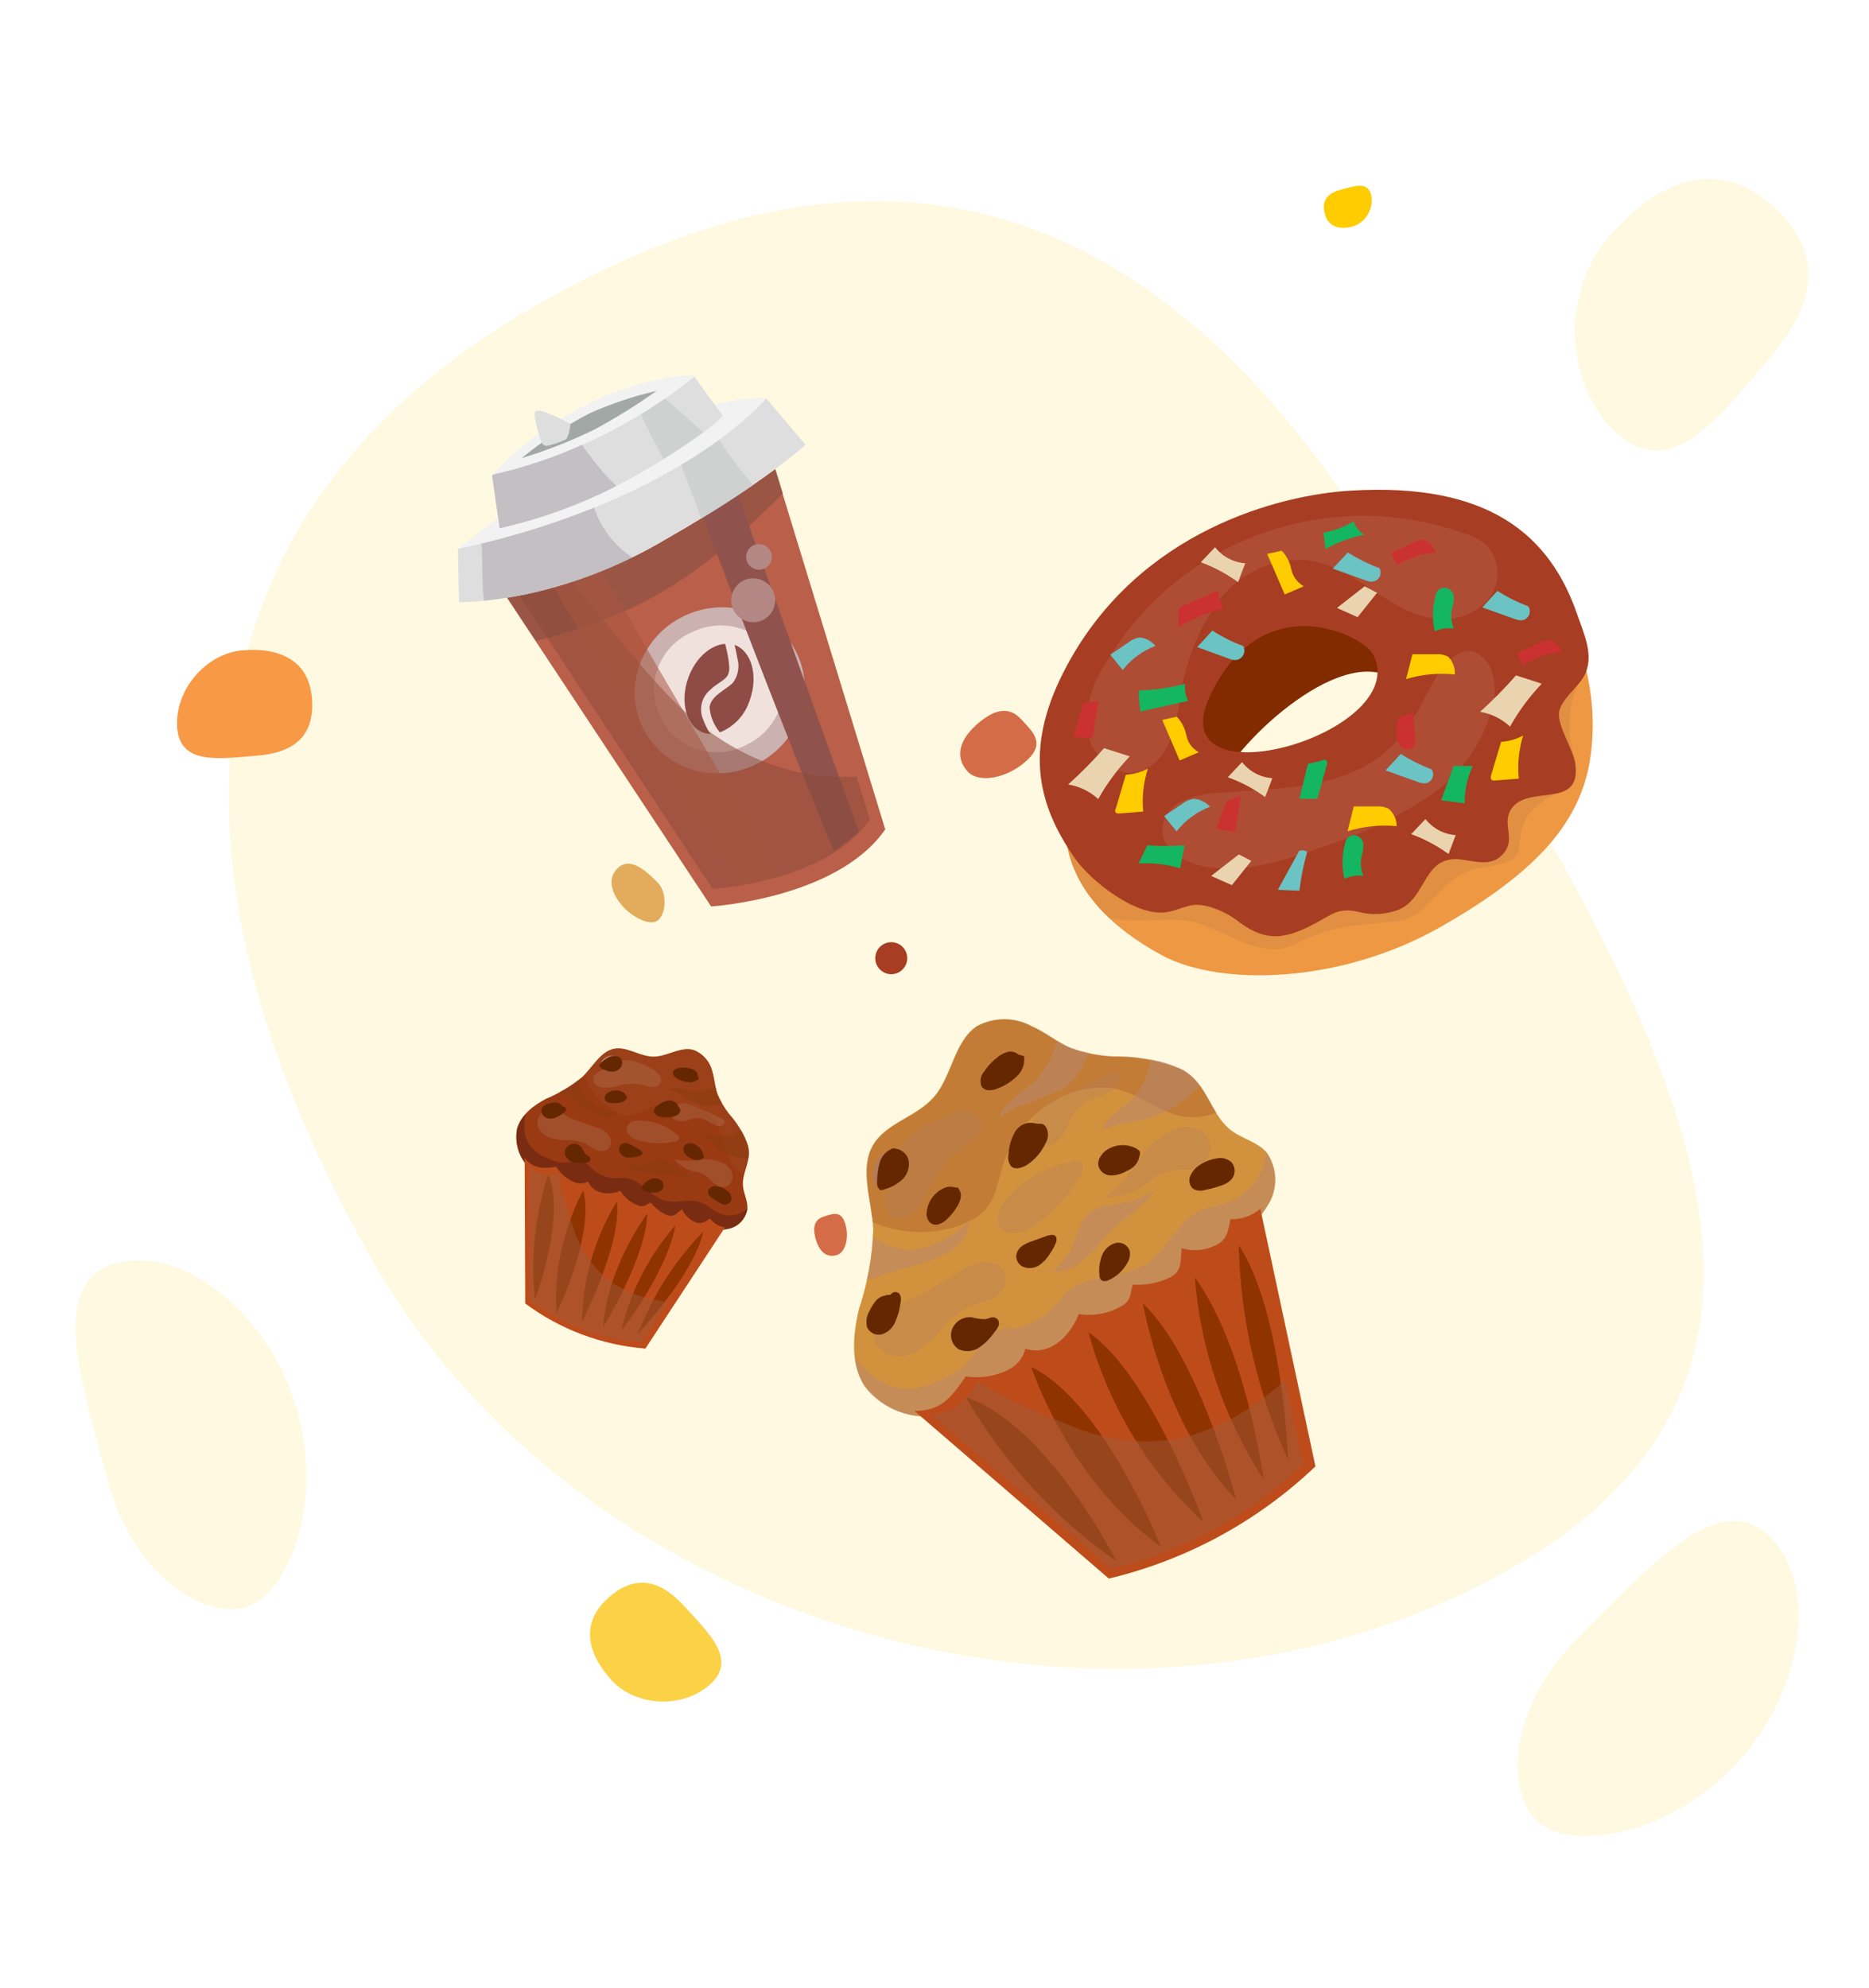 <svg width="409" height="435" viewBox="0 0 409 435" fill="none" xmlns="http://www.w3.org/2000/svg">
<path d="M331.421 342.765C248.63 390.564 129.377 358.651 82.27 277.059C35.163 195.467 34.157 114.842 116.948 67.043C199.739 19.244 260.737 48.468 307.844 130.06C354.951 211.651 414.212 294.965 331.421 342.765Z" fill="#FBDF6A" fill-opacity="0.21"/>
<path d="M354.188 95.111C342.35 84.878 341.425 64.091 352.102 51.741C362.778 39.39 375.631 34.393 387.469 44.626C399.308 54.859 397.716 66.266 387.04 78.616C376.363 90.967 366.026 105.344 354.188 95.111Z" fill="#FBDF6A" fill-opacity="0.21"/>
<path d="M387.326 336.295C398.391 347.36 394.225 371.739 378.816 387.149C363.406 402.558 342.951 404.817 336.274 398.431C329.596 392.045 329.914 373.815 345.323 358.406C360.733 342.996 376.261 325.23 387.326 336.295Z" fill="#FBDF6A" fill-opacity="0.21"/>
<path d="M25.406 276.436C40.521 272.386 59.551 288.184 65.192 309.234C70.832 330.284 62.561 349.127 53.691 351.717C44.822 354.307 29.193 344.917 23.553 323.867C17.913 302.818 10.291 280.486 25.406 276.436Z" fill="#FBDF6A" fill-opacity="0.21"/>
<path d="M106.83 124.575L155.612 198.346C155.612 198.346 183.229 196.654 193.717 181.486L168.001 97.394C168.001 97.394 125.796 120.626 106.83 124.575Z" fill="#BA5F49"/>
<g style="mix-blend-mode:multiply" opacity="0.75">
<path d="M171.316 107.956L168.068 97.342C168.068 97.342 125.864 120.574 106.898 124.523L117.265 140.206C139.474 134.609 152.201 127.183 171.316 107.956Z" fill="#8F5243"/>
</g>
<path d="M174.423 143.06C170.163 134.053 159.135 130.332 149.789 134.75C140.444 139.167 136.322 150.049 140.582 159.056C144.841 168.063 155.87 171.783 165.215 167.366C174.56 162.949 178.683 152.067 174.423 143.06Z" fill="#CCB1B1"/>
<path d="M170.235 144.587C171.739 147.975 171.841 151.821 170.517 155.283C169.193 158.745 166.552 161.54 163.171 163.057C161.535 163.914 159.741 164.431 157.899 164.577C156.057 164.722 154.205 164.493 152.453 163.904C150.702 163.314 149.087 162.376 147.708 161.146C146.328 159.916 145.211 158.42 144.425 156.747C143.638 155.074 143.198 153.26 143.132 151.413C143.065 149.566 143.373 147.725 144.036 146.001C144.7 144.276 145.706 142.704 146.993 141.379C148.281 140.054 149.823 139.004 151.528 138.291C154.844 136.656 158.673 136.4 162.178 137.579C165.683 138.759 168.58 141.279 170.235 144.587Z" fill="#F0E1DD"/>
<path d="M153.618 156.734C153.325 155.689 153.344 154.582 153.672 153.548C154.001 152.514 154.625 151.599 155.467 150.915C156.469 149.868 157.854 149.281 158.848 148.294C159.842 147.308 159.608 145.783 159.419 144.387C159.24 143.209 158.996 142.043 158.686 140.893C155.489 141.097 152.147 144.012 150.607 148.346C148.719 153.626 150.205 159 153.941 160.328C154.42 160.496 154.922 160.59 155.43 160.609C154.678 159.392 154.07 158.091 153.618 156.734Z" fill="#8F4B46"/>
<path d="M160.748 141.109C160.977 142.033 161.176 142.989 161.346 143.976C161.611 144.88 161.668 145.832 161.511 146.761C161.353 147.689 160.987 148.57 160.439 149.336C158.971 150.933 155.419 152.251 155.286 154.872C155.464 156.854 156.249 158.732 157.533 160.251C159.097 159.629 160.5 158.663 161.638 157.424C162.777 156.186 163.622 154.706 164.111 153.096C165.952 147.825 164.48 142.468 160.748 141.109Z" fill="#8F4B46"/>
<g style="mix-blend-mode:screen">
<path d="M183.346 185.597C184.682 184.562 186.305 183.304 187.962 182.02C182.956 168.193 166.695 123.153 161.185 107.279C158.573 108.736 155.878 110.039 153.113 111.179C158.841 126.532 175.513 170.008 182.486 186.128C182.822 186.003 183.089 185.824 183.346 185.597Z" fill="#8F524D"/>
</g>
<g style="mix-blend-mode:multiply" opacity="0.55">
<path d="M149.204 155.091C141.001 147.37 134.204 137.936 126.886 129.366C125.176 127.455 123.603 125.426 122.18 123.293C118.627 124.688 114.973 125.809 111.249 126.647L155.918 194.481C155.918 194.481 180.865 193.152 190.335 179.288L187.45 169.908C173.618 170.881 160.053 165.284 149.204 155.091Z" fill="#8B4B3A"/>
</g>
<g style="mix-blend-mode:multiply" opacity="0.55">
<path d="M129.421 120.903C126.79 122.048 121.206 123.642 118.739 124.579C126.377 137.612 160.633 192.289 161.608 193.861C164.756 193.317 167.866 192.571 170.918 191.628C168.078 187.196 131.059 124.345 129.421 120.903Z" fill="#A75640"/>
</g>
<g style="mix-blend-mode:screen">
<path d="M169.444 129.984C169.713 130.893 169.707 131.861 169.428 132.767C169.149 133.673 168.608 134.476 167.874 135.075C167.14 135.675 166.245 136.044 165.302 136.137C164.359 136.23 163.409 136.042 162.572 135.597C161.734 135.152 161.047 134.47 160.595 133.636C160.144 132.802 159.949 131.854 160.034 130.91C160.12 129.966 160.482 129.068 161.076 128.329C161.669 127.59 162.468 127.043 163.372 126.757C163.982 126.57 164.623 126.504 165.259 126.565C165.895 126.626 166.512 126.811 167.076 127.111C167.64 127.411 168.14 127.819 168.546 128.312C168.953 128.805 169.258 129.373 169.444 129.984Z" fill="#B28784"/>
</g>
<g style="mix-blend-mode:screen">
<path d="M168.849 121.185C168.98 121.719 168.952 122.279 168.769 122.797C168.586 123.315 168.256 123.769 167.819 124.102C167.382 124.435 166.858 124.633 166.31 124.672C165.762 124.712 165.214 124.59 164.734 124.323C164.253 124.055 163.862 123.654 163.606 123.167C163.351 122.68 163.243 122.13 163.296 121.583C163.349 121.036 163.56 120.516 163.904 120.087C164.247 119.659 164.709 119.34 165.231 119.17C165.601 119.062 165.988 119.029 166.371 119.072C166.754 119.115 167.124 119.234 167.461 119.421C167.798 119.609 168.094 119.861 168.332 120.164C168.57 120.467 168.746 120.814 168.849 121.185Z" fill="#B28784"/>
</g>
<path d="M100.228 120.107L100.449 131.741C100.449 131.741 120.657 132.325 144.228 118.85C167.8 105.375 176.246 97.313 176.246 97.313L167.675 87.196C167.675 87.196 145.214 84.297 100.228 120.107Z" fill="#F2F2F2"/>
<g style="mix-blend-mode:screen" opacity="0.9">
<path d="M109.348 125.765C109.677 121.655 110.23 117.566 111.004 113.516L111.281 111.813C107.808 114.315 104.1 117.107 100.268 120.158L100.449 131.741C103.19 131.738 105.927 131.535 108.638 131.134C108.784 129.333 109.021 127.541 109.348 125.765Z" fill="#F2F2F2"/>
</g>
<g style="mix-blend-mode:screen" opacity="0.9">
<path d="M149.264 115.922C169.009 104.248 176.211 97.339 176.211 97.339L167.674 87.196C163.727 87.032 159.781 87.536 156.003 88.687C154.297 97.834 151.471 106.793 149.264 115.922Z" fill="#F2F2F2"/>
</g>
<path d="M100.228 120.107L100.449 131.741C100.449 131.741 120.657 132.325 144.228 118.85C167.8 105.375 176.246 97.313 176.246 97.313L167.675 87.196C167.675 87.196 148.985 109.694 100.228 120.107Z" fill="#DEDEDE"/>
<g style="mix-blend-mode:screen" opacity="0.65">
<path d="M157.353 96.224C155.071 97.993 152.267 99.787 149.05 101.712C150.266 105.236 151.855 108.824 152.705 111.387C152.922 112.086 153.155 112.771 153.424 113.537C158.001 110.748 161.757 108.298 164.834 106.157C162.109 103.027 159.609 99.708 157.353 96.224Z" fill="#C7CBC9"/>
</g>
<g style="mix-blend-mode:multiply" opacity="0.35">
<path d="M129.991 111.094C121.979 114.315 113.742 116.943 105.345 118.958C105.391 119.436 105.437 119.915 105.453 120.39C105.624 124.102 105.435 127.768 105.914 131.459C117.225 130.241 128.234 127.051 138.442 122.034C134.475 119.442 131.497 115.587 129.991 111.094Z" fill="#8F838D"/>
</g>
<path d="M107.678 104.126L109.339 115.592C119.625 113.264 129.52 109.462 138.718 104.303C154.113 95.675 158.167 90.99 158.167 90.99L151.866 82.336C151.866 82.336 140.032 81.381 123.297 91.318C117.46 94.755 112.192 99.075 107.678 104.126Z" fill="#F2F2F2"/>
<g style="mix-blend-mode:screen" opacity="0.9">
<path d="M151.547 85.94C151.831 85.504 152.089 85.033 152.347 84.563C152.516 84.209 152.738 83.883 153.003 83.594L151.941 82.224C149.614 82.151 147.287 82.347 145.005 82.806C144.898 84.379 144.757 85.977 144.576 87.525C144.396 89.073 144.196 90.527 143.948 92.127C146.609 90.227 149.147 88.16 151.547 85.94Z" fill="#F2F2F2"/>
</g>
<g style="mix-blend-mode:screen" opacity="0.9">
<path d="M132.569 98.672C133.682 98.188 134.773 97.641 135.847 97.106C135.253 96.275 134.966 95.262 135.035 94.243C135.175 91.21 135.716 88.138 136.109 85.153C134.768 85.623 133.357 86.176 131.954 86.775C130.987 91.044 130.36 95.402 129.689 99.74C130.592 99.473 131.587 99.081 132.569 98.672Z" fill="#F2F2F2"/>
</g>
<g style="mix-blend-mode:screen" opacity="0.9">
<path d="M112.491 104.54C112.674 103.892 112.878 103.247 113.101 102.604C113.528 100.92 113.971 99.222 114.441 97.559C112.008 99.556 109.746 101.753 107.679 104.126L107.927 106.019C109.429 105.477 110.94 104.983 112.491 104.54Z" fill="#F2F2F2"/>
</g>
<path d="M134.169 94.102C125.892 98.462 117.088 101.736 107.974 103.844L107.653 104.093L109.339 115.592C119.626 113.264 129.521 109.462 138.719 104.303C154.113 95.675 158.168 90.99 158.168 90.99L151.958 82.454C146.406 86.885 140.45 90.784 134.169 94.102Z" fill="#DEDEDE"/>
<g style="mix-blend-mode:screen" opacity="0.65">
<path d="M145.484 87.229C143.714 88.437 142.046 89.567 140.296 90.626C141.698 94.007 143.547 97.231 145.16 100.394C149.012 98.031 151.822 96.07 153.826 94.571C151.184 92.07 148.3 89.676 145.484 87.229Z" fill="#C7CBC9"/>
</g>
<g style="mix-blend-mode:multiply" opacity="0.35">
<path d="M129.645 100.451C128.871 99.453 128.072 98.421 127.357 97.324C121.157 100.155 114.678 102.327 108.025 103.804L107.703 104.053L109.339 115.592C118.21 113.592 126.795 110.487 134.892 106.348C132.977 104.537 131.221 102.564 129.645 100.451Z" fill="#8F838D"/>
</g>
<path d="M114.146 100.251C118.71 96.512 123.645 93.25 128.873 90.517C133.63 88.362 138.592 86.694 143.685 85.536C139.211 88.719 134.536 91.61 129.689 94.189C124.664 96.587 119.469 98.613 114.146 100.251Z" fill="#A1A8A6"/>
<g style="mix-blend-mode:multiply">
<path d="M123.952 92.896C123.108 93.414 122.34 94.307 121.483 94.809C119.92 96.175 118.468 97.663 117.139 99.259C119.275 98.523 122.279 97.441 125.861 95.883C125.418 92.274 124.449 92.7 123.952 92.896Z" fill="#A1A8A6"/>
</g>
<path d="M119.671 97.567C119.155 97.669 118.637 97.177 118.391 96.474C117.672 94.324 116.621 90.698 117.13 90.168C117.488 88.781 124.881 92.663 124.843 92.963C124.703 93.83 124.332 95.796 123.816 96.142C122.506 96.804 121.111 97.284 119.671 97.567Z" fill="#DEDEDE"/>
<g style="mix-blend-mode:screen" opacity="0.65">
<path d="M117.698 89.89C119.63 90.288 121.734 92.584 123.781 96.168C124.305 95.762 124.685 93.843 124.809 92.99C124.88 92.663 118.789 89.587 117.698 89.89Z" fill="#DEDEDE"/>
</g>
<path d="M333.334 120.883C327.401 114.404 285.876 115.71 265.766 130.658C258.908 135.749 254.881 143.237 249.439 148.818C222.635 176.835 232.159 197.119 254.337 209.071C266.854 215.796 293.032 215.442 315.238 202.836C337.443 190.23 345.661 179.312 347.892 166.652C352.219 139.479 333.334 120.883 333.334 120.883ZM318.938 167.959C315.619 167.251 310.775 165.644 305.795 164.719C305.641 164.732 305.486 164.732 305.332 164.719C302.122 164.832 298.923 165.151 295.754 165.672C294.492 166.654 293.174 167.564 291.808 168.394C289.159 169.437 286.903 171.284 285.359 173.676C284.813 174.597 284.092 175.402 283.236 176.045C282.097 177.831 281.087 179.696 280.216 181.627C275.671 191.673 271.29 176.835 266.827 173.268C264.433 169.293 287.019 144.571 301.087 146.967C302.933 147.002 304.765 147.295 306.53 147.838L307.101 148.056C312.244 148.791 317.36 150.071 322.422 151.16C333.225 153.556 329.714 170.409 318.938 168.04V167.959Z" fill="#EE9843"/>
<g style="mix-blend-mode:multiply" opacity="0.65">
<path d="M332.409 120.203C323.946 114.54 285.06 116.309 265.766 130.658C258.909 135.749 254.881 143.237 249.439 148.818C228.486 170.6 229.765 187.861 241.82 200.005L242.935 200.985C248.378 201.883 254.419 200.985 259.045 201.366C267.209 202.264 275.372 210.786 283.536 206.539C291.237 202.509 296.87 202.428 305.306 201.638C312.898 200.903 315.292 191.891 322.83 190.067C325.878 189.359 332.191 189.55 332.545 185.166C332.552 183.073 333.026 181.008 333.933 179.122C337.47 173.105 346.614 173.458 344.382 165.29C342.477 158.457 343.593 151.078 347.103 147.048C344.763 132.319 335.239 123.361 332.409 120.203ZM318.803 168.04C315.483 167.332 310.639 165.726 305.659 164.8C305.505 164.813 305.351 164.813 305.197 164.8C301.987 164.914 298.787 165.232 295.618 165.753C294.356 166.736 293.039 167.645 291.672 168.476C289.023 169.518 286.768 171.366 285.223 173.758C284.677 174.679 283.956 175.484 283.1 176.127C281.961 177.912 280.952 179.778 280.08 181.708C277.876 186.555 275.753 185.629 273.603 182.961C270.665 181.218 267.753 173.894 264.787 171.525C262.392 167.577 284.978 142.828 299.047 145.224C300.891 145.272 302.722 145.565 304.489 146.096C304.695 146.161 304.895 146.243 305.088 146.341C310.231 147.048 315.347 148.328 320.408 149.444C322.38 149.809 324.14 150.909 325.334 152.521C332.354 157.122 328.545 170.164 318.939 168.04H318.803Z" fill="#D98B43"/>
</g>
<path d="M241.167 183.505C241.82 184.186 242.473 184.867 243.153 185.52L245.248 184.649C251.072 182.253 256.297 178.604 262.147 176.208L267.59 174.003C267.401 173.791 267.191 173.6 266.964 173.431C264.569 169.456 287.155 144.734 301.224 147.13C303.07 147.165 304.902 147.458 306.666 148.001L307.238 148.219C310.177 148.655 313.116 149.254 316.054 149.88C318.504 146.776 320.925 143.563 323.592 140.541C327.752 135.296 332.379 130.439 337.416 126.029C336.158 124.235 334.795 122.517 333.334 120.884C327.402 114.404 285.876 115.71 265.766 130.658C258.909 135.749 254.882 143.237 249.439 148.818C238.064 160.689 233.656 171.607 234.01 181.136C235.305 180.819 236.663 180.874 237.928 181.292C239.194 181.711 240.316 182.478 241.167 183.505Z" fill="#822A00"/>
<path d="M344.709 167.006C344.274 163.984 340.709 158.702 341.172 155.843C341.634 152.984 345.335 150.397 346.614 147.974C349.036 143.7 346.614 138.69 345.117 134.361C339.212 117.317 326.069 105.555 295.727 107.352C280.026 108.25 249.467 116.064 233.575 145.469C224.051 163.058 226.69 175.637 235.262 187.862C238.5 192.49 248.079 200.359 254.936 199.651C258.283 199.27 259.971 197.418 263.699 198.181C266.506 198.827 269.129 200.103 271.372 201.911C277.386 206.294 281.577 205.396 288.081 201.911C291.673 199.923 293.061 198.616 297.17 199.515C300.118 200.318 303.246 200.155 306.095 199.052C312.517 196.329 311.293 186.609 320.354 188.161C323.647 188.678 326.858 189.55 329.198 186.527C331.538 183.505 328.872 180.483 330.45 177.461C333.797 171.144 346.287 177.624 344.709 167.006ZM264.814 152.222C276.325 127.881 298.503 138.962 300.598 143.4C308.898 160.689 253.44 176.399 264.814 152.222Z" fill="#A73D22"/>
<g style="mix-blend-mode:screen" opacity="0.75">
<path d="M258.201 153.311C259.15 145.613 261.951 138.26 266.365 131.883C268.636 128.711 271.696 126.187 275.243 124.563C278.79 122.939 282.699 122.272 286.583 122.626C296.815 124.124 304.244 134.497 314.558 135.423C316.671 135.674 318.815 135.392 320.792 134.602C322.769 133.813 324.517 132.541 325.878 130.903C327.171 129.214 327.821 127.119 327.712 124.994C327.602 122.868 326.74 120.852 325.279 119.305C323.901 118.166 322.31 117.314 320.599 116.8C306.233 111.569 290.489 111.547 276.109 116.736C261.728 121.925 249.623 131.997 241.901 145.197C238.896 149.562 237.501 154.837 237.955 160.118C238.826 165.291 243.806 170.028 248.84 168.939C250.396 168.496 251.828 167.701 253.027 166.615C254.225 165.529 255.158 164.182 255.752 162.677C256.966 159.673 257.79 156.525 258.201 153.311Z" fill="#B1523A"/>
</g>
<g style="mix-blend-mode:screen" opacity="0.75">
<path d="M297.033 168.476C287.563 172.914 276.597 172.615 266.174 173.513C263.614 173.627 261.096 174.208 258.745 175.228C257.577 175.753 256.56 176.565 255.789 177.588C255.018 178.612 254.519 179.814 254.337 181.082C254.011 185.52 258.8 188.624 263.154 189.522C271.916 191.292 280.896 188.379 289.305 185.357C297.465 182.794 305.237 179.13 312.408 174.466C319.615 169.695 324.749 162.37 326.776 153.964C327.37 151.507 327.218 148.929 326.34 146.559C325.334 144.244 322.939 141.848 320.517 142.529C311.809 144.87 312.408 161.288 297.033 168.476Z" fill="#B1523A"/>
</g>
<path d="M311.7 118.161C310.88 118.11 310.064 118.309 309.36 118.733L304.353 121.102L305.795 123.661C308.286 122.014 311.168 121.056 314.149 120.884C313.605 119.713 312.924 118.461 311.7 118.161Z" fill="#CC3131"/>
<path d="M339.239 140.106C338.42 140.028 337.599 140.219 336.899 140.65L331.892 143.019L333.334 145.578C335.809 143.898 338.679 142.894 341.661 142.665C341.144 141.576 340.463 140.324 339.239 140.106Z" fill="#CC3131"/>
<path d="M337.389 149.608L331.756 147.784C329.294 150.596 326.668 153.26 323.892 155.761C326.35 156.169 328.632 157.296 330.45 159.001C332.352 155.586 334.684 152.429 337.389 149.608Z" fill="#EAD4AF"/>
<path d="M247.235 165.508L241.602 163.711C239.147 166.521 236.521 169.177 233.738 171.662C236.199 172.048 238.491 173.157 240.323 174.847C242.228 171.457 244.55 168.32 247.235 165.508Z" fill="#EAD4AF"/>
<path d="M303.918 176.998C303.132 176.583 302.246 176.394 301.36 176.454H296.244C295.809 178.278 295.346 180.075 294.883 181.899C298.356 180.812 302.011 180.432 305.632 180.783C305.641 180.065 305.492 179.354 305.196 178.7C304.899 178.046 304.463 177.465 303.918 176.998Z" fill="#FFCC00"/>
<path d="M316.897 143.7C316.061 143.261 315.117 143.072 314.176 143.155H309.088L307.7 148.6C311.151 147.548 314.78 147.205 318.367 147.593C318.417 146.876 318.312 146.158 318.058 145.485C317.804 144.813 317.408 144.204 316.897 143.7Z" fill="#FFCC00"/>
<path d="M249.167 151.105C249.167 152.63 249.412 154.155 249.521 155.707L260.025 153.365C259.429 152.219 259.201 150.916 259.372 149.635C256.035 150.501 252.612 150.994 249.167 151.105Z" fill="#14B661"/>
<path d="M266.582 129.242L258.147 132.864C257.822 134.292 257.757 135.768 257.956 137.22C261.011 135.354 264.333 133.967 267.807 133.109C267.042 131.961 266.617 130.621 266.582 129.242Z" fill="#CC3131"/>
<path d="M281.141 130.086L285.305 128.289C284.615 127.899 284.017 127.368 283.547 126.729C283.078 126.091 282.75 125.361 282.583 124.586C282.289 123.053 281.562 121.635 280.488 120.502L277.304 121.21C278.61 124.178 279.835 127.118 281.141 130.086Z" fill="#FFCC00"/>
<path d="M258.147 166.407L262.337 164.61C261.641 164.229 261.037 163.699 260.567 163.06C260.097 162.42 259.772 161.685 259.616 160.907C259.322 159.373 258.595 157.956 257.521 156.823L254.337 157.531L258.147 166.407Z" fill="#FFCC00"/>
<path d="M301.36 129.705L298.639 128.289L292.57 133.027L297.088 135.041L301.36 129.705Z" fill="#EAD4AF"/>
<path d="M273.821 188.379L271.1 186.963L265.032 191.673L269.576 193.688L273.821 188.379Z" fill="#EAD4AF"/>
<path d="M318.122 130.386C318.053 129.982 317.871 129.606 317.596 129.302C317.321 128.998 316.966 128.779 316.571 128.671C316.173 128.563 315.752 128.587 315.369 128.739C314.986 128.891 314.663 129.163 314.448 129.515C314.325 129.759 314.225 130.014 314.149 130.277C313.442 132.846 313.386 135.55 313.985 138.145C315.281 137.528 316.733 137.319 318.149 137.546C317.568 136.181 317.425 134.668 317.741 133.217C318.065 132.311 318.195 131.346 318.122 130.386Z" fill="#14B661"/>
<path d="M298.34 184.54C298.258 184.137 298.067 183.765 297.789 183.463C297.511 183.161 297.156 182.94 296.762 182.825C296.365 182.73 295.949 182.764 295.573 182.92C295.196 183.077 294.879 183.348 294.666 183.696C294.512 183.925 294.41 184.185 294.367 184.458C293.66 187.027 293.604 189.731 294.204 192.327C295.489 191.677 296.945 191.448 298.367 191.673C297.785 190.298 297.643 188.776 297.959 187.317C298.266 186.425 298.396 185.482 298.34 184.54Z" fill="#14B661"/>
<path d="M266.147 181.409L270.284 182.035C270.719 179.312 271.155 176.726 271.617 174.058L268.406 175.337C267.671 177.298 266.909 179.367 266.147 181.409Z" fill="#CC3131"/>
<path d="M244.187 177.842C244.422 177.991 244.702 178.049 244.976 178.005L250.174 177.597C249.875 174.419 250.227 171.214 251.208 168.177C249.707 168.965 248.056 169.429 246.364 169.538C245.657 171.961 244.922 174.384 244.215 176.807C244.024 177.161 243.942 177.597 244.187 177.842Z" fill="#FFCC00"/>
<path d="M326.395 170.627C326.504 170.705 326.628 170.76 326.759 170.788C326.89 170.816 327.025 170.817 327.157 170.79L332.354 170.382C332.056 167.21 332.38 164.01 333.307 160.961C331.816 161.753 330.174 162.218 328.49 162.323C327.783 164.746 327.048 167.196 326.313 169.619C326.231 169.892 326.15 170.382 326.395 170.627Z" fill="#FFCC00"/>
<path d="M320.517 175.773C320.495 172.953 321.1 170.163 322.286 167.605H318.095L315.374 175.119L320.517 175.773Z" fill="#14B661"/>
<path d="M279.645 194.695L284.353 194.913C284.68 192.038 285.253 189.196 286.067 186.418C285.817 186.231 285.522 186.113 285.212 186.075C284.901 186.036 284.587 186.08 284.298 186.201L279.645 194.695Z" fill="#6BC3C3"/>
<path d="M237.112 153.883L234.88 161.234L239.044 161.561L240.404 153.392L237.112 153.883Z" fill="#CC3131"/>
<path d="M249.494 139.479C248.571 139.601 247.698 139.968 246.964 140.541L242.963 143.264L245.685 146.613C247.546 144.234 250.02 142.407 252.841 141.331C252.003 140.308 250.806 139.646 249.494 139.479Z" fill="#6BC3C3"/>
<path d="M261.276 174.793C260.352 174.915 259.479 175.281 258.745 175.855L254.745 178.577L257.466 181.926C259.375 179.49 261.917 177.625 264.813 176.535C263.905 175.517 262.636 174.892 261.276 174.793Z" fill="#6BC3C3"/>
<path d="M331.484 135.45C331.929 135.62 332.397 135.721 332.872 135.749C333.223 135.735 333.564 135.627 333.86 135.438C334.156 135.248 334.397 134.984 334.557 134.671C334.717 134.358 334.792 134.008 334.773 133.657C334.755 133.306 334.643 132.967 334.45 132.673C332.085 131.796 329.822 130.664 327.702 129.297C326.586 130.495 325.47 131.692 324.382 132.918L331.484 135.45Z" fill="#6BC3C3"/>
<path d="M310.312 171.117C310.75 171.307 311.222 171.409 311.7 171.417C312.055 171.411 312.401 171.309 312.702 171.121C313.004 170.934 313.249 170.668 313.411 170.352C313.573 170.036 313.646 169.682 313.623 169.327C313.599 168.973 313.48 168.632 313.278 168.34C310.915 167.457 308.653 166.326 306.529 164.964L303.209 168.585L310.312 171.117Z" fill="#6BC3C3"/>
<path d="M298.747 126.955C299.186 127.147 299.656 127.258 300.135 127.282C300.477 127.28 300.814 127.191 301.114 127.025C301.413 126.858 301.666 126.619 301.849 126.329C302.029 126.024 302.123 125.676 302.123 125.322C302.123 124.967 302.029 124.62 301.849 124.314C299.439 123.417 297.132 122.267 294.964 120.884L291.645 124.423L298.747 126.955Z" fill="#6BC3C3"/>
<path d="M268.95 144.135C269.387 144.331 269.86 144.433 270.338 144.435C270.692 144.427 271.038 144.324 271.34 144.138C271.641 143.951 271.887 143.687 272.052 143.373C272.227 143.066 272.318 142.719 272.318 142.366C272.318 142.012 272.227 141.665 272.052 141.358C269.687 140.481 267.424 139.349 265.304 137.982L261.984 141.603L268.95 144.135Z" fill="#6BC3C3"/>
<path d="M296.216 114.077C294.201 115.333 291.951 116.167 289.604 116.527C289.767 117.725 289.93 118.923 290.066 120.121C292.716 118.668 295.568 117.621 298.529 117.017C297.444 116.331 296.628 115.293 296.216 114.077Z" fill="#14B661"/>
<path d="M278.42 170.273C277.132 170.189 275.876 169.833 274.736 169.227C273.596 168.622 272.598 167.781 271.807 166.761L268.678 170.082C271.596 171.117 274.347 172.576 276.841 174.411C277.413 173.05 277.93 171.662 278.42 170.273Z" fill="#EAD4AF"/>
<path d="M272.515 123.252C271.228 123.165 269.974 122.807 268.834 122.202C267.695 121.597 266.696 120.758 265.902 119.74L262.773 123.034C265.682 124.102 268.43 125.568 270.937 127.391C271.426 126.002 271.971 124.641 272.515 123.252Z" fill="#EAD4AF"/>
<path d="M318.558 182.743C317.272 182.653 316.018 182.293 314.879 181.688C313.74 181.083 312.741 180.246 311.945 179.231L308.816 182.525C311.728 183.587 314.476 185.053 316.98 186.881L318.558 182.743Z" fill="#EAD4AF"/>
<path d="M306.448 163.248C306.659 163.508 306.931 163.712 307.239 163.84C307.548 163.968 307.884 164.018 308.217 163.984C308.551 163.938 308.867 163.807 309.134 163.601C309.402 163.396 309.611 163.124 309.741 162.813C309.577 160.526 309.441 158.239 309.278 155.952C308.13 156.272 307.024 156.729 305.985 157.313C305.427 158.964 305.427 160.753 305.985 162.404C306.111 162.701 306.266 162.983 306.448 163.248Z" fill="#CC3131"/>
<path d="M290.312 166.461C290.067 166.135 289.523 166.216 289.142 166.461L286.203 167.169C285.577 169.701 284.978 172.233 284.353 174.793H288.271C288.979 172.342 289.659 169.865 290.339 167.387C290.411 167.242 290.446 167.082 290.442 166.921C290.437 166.759 290.392 166.601 290.312 166.461Z" fill="#14B661"/>
<path d="M249.14 188.951C252.227 188.745 255.326 189.105 258.283 190.012C258.583 188.324 258.909 186.636 259.236 184.948C256.52 185.192 253.788 185.192 251.072 184.948C250.419 186.391 249.766 187.671 249.14 188.951Z" fill="#14B661"/>
<path d="M213.71 224.571C208.762 227.934 208.305 235.461 204.397 239.991C200.488 244.522 193.868 245.627 190.979 250.659C188.09 255.692 190.722 262.756 191.09 268.92C190.905 274.895 189.851 280.811 187.961 286.482C186.598 292.218 186.082 298.608 189.246 303.308C191.177 305.827 193.777 307.752 196.749 308.864C199.72 309.976 202.945 310.231 206.055 309.598C212.376 308.194 218.385 305.638 223.781 302.056C239.776 293.371 255.031 283.387 269.393 272.205C272.754 269.869 275.581 266.847 277.686 263.336C278.676 261.598 279.146 259.613 279.042 257.616C278.937 255.618 278.262 253.693 277.096 252.069C274.954 249.718 271.488 249.125 269.071 247.064C264.688 243.358 264.227 237.169 258.744 234.126C254.003 232.11 248.888 231.118 243.736 231.217C240.53 231.076 237.364 230.455 234.342 229.374C231.372 228.154 228.866 225.937 225.735 224.576C223.892 223.568 221.825 223.039 219.724 223.038C217.623 223.037 215.555 223.564 213.71 224.571Z" fill="#D2923D"/>
<g style="mix-blend-mode:screen" opacity="0.32">
<path d="M210.562 267.941C219.498 264.453 217.28 258.555 220.911 251.478C222.857 247.353 225.945 243.874 229.809 241.452C233.804 238.75 238.63 237.558 243.423 238.089C248.86 239.076 252.994 242.979 258.273 244.188C260.927 244.734 263.684 244.469 266.186 243.427C264.083 240.065 262.729 236.243 258.801 234.042C254.059 232.026 248.945 231.035 243.793 231.133C240.587 230.992 237.421 230.371 234.399 229.29C231.429 228.071 228.922 225.853 225.792 224.492C223.944 223.507 221.879 223 219.785 223.019C217.691 223.037 215.635 223.579 213.804 224.596C208.855 227.959 208.399 235.486 204.491 240.016C200.582 244.547 193.961 245.652 191.072 250.684C188.183 255.717 190.407 261.716 191.052 267.459C197.251 270.124 204.238 270.297 210.562 267.941Z" fill="#A24B27"/>
</g>
<g style="mix-blend-mode:multiply" opacity="0.55">
<path d="M197.528 277.657C203.02 276.087 212.057 274.076 212.048 267.184C208.753 270.53 204.471 272.73 199.833 273.458C196.684 273.653 193.576 272.672 191.109 270.705C190.963 273.915 190.458 277.098 189.603 280.195C192.154 279.522 194.798 278.38 197.528 277.657Z" fill="#B9866E"/>
</g>
<g style="mix-blend-mode:multiply" opacity="0.55">
<path d="M218.708 244.529C220.07 243.591 221.494 242.748 222.971 242.005C226.387 240.96 229.714 239.641 232.918 238.061C235.395 236.065 237.248 233.401 238.258 230.384C236.895 230.153 235.556 229.796 234.258 229.319C233.26 228.879 232.295 228.369 231.37 227.791C230.567 230.308 229.409 232.697 227.932 234.886C225.372 238.556 219.745 240.387 218.708 244.529Z" fill="#B9866E"/>
</g>
<g style="mix-blend-mode:multiply" opacity="0.55">
<path d="M248.746 262.387C243.804 264.367 238.063 262.541 235.855 269.47C235.147 272.368 233.655 275.016 231.543 277.123C231.151 277.48 230.698 277.821 230.275 278.17C236.666 278.917 240.876 270.906 245.468 267.151C248.22 265.377 250.652 263.149 252.659 260.561C251.389 261.239 250.083 261.849 248.746 262.387Z" fill="#B9866E"/>
</g>
<g style="mix-blend-mode:multiply" opacity="0.55">
<path d="M241.538 246.521C241.472 246.723 241.417 246.929 241.374 247.137C243.82 246.219 246.357 245.568 248.942 245.197C254.195 244.259 258.975 241.57 262.507 237.568C261.483 236.114 260.151 234.904 258.607 234.024C256.427 232.904 254.072 232.165 251.643 231.839C251.438 234.549 250.439 237.138 248.771 239.283C246.69 242.025 243.066 243.632 241.538 246.521Z" fill="#B9866E"/>
</g>
<g style="mix-blend-mode:multiply" opacity="0.55">
<path d="M276.912 252.02C276.624 257.68 273.253 262.419 265.164 264.089C257.075 265.759 256.399 273.986 249.637 277.229C242.876 280.472 236.125 278.476 231.971 284.424C230.623 286.364 228.83 287.951 226.742 289.053C224.654 290.154 222.332 290.738 219.971 290.756C215.266 290.854 213.639 297.212 210.29 299.518C208.279 300.91 206.096 302.035 203.797 302.865C196.054 305.583 191.07 302.278 187.09 296.932C187.267 299.238 187.996 301.467 189.214 303.432C191.162 305.934 193.774 307.839 196.751 308.929C199.729 310.019 202.953 310.251 206.056 309.599C212.377 308.195 218.386 305.638 223.782 302.056C239.777 293.372 255.032 283.388 269.394 272.205C272.755 269.87 275.582 266.847 277.687 263.337C278.677 261.599 279.147 259.613 279.043 257.616C278.938 255.619 278.263 253.694 277.097 252.07L276.912 252.02Z" fill="#B9866E"/>
</g>
<path d="M269.253 266.794C268.784 269.174 268.592 271.134 266.364 272.321C263.985 273.61 261.195 273.909 258.597 273.153C258.239 276.355 258.818 278.388 255.405 279.82C253.026 280.817 250.452 281.259 247.878 281.112C247.263 283.42 247.53 284.645 245.294 285.863C242.503 287.451 239.255 288.04 236.085 287.531C233.75 293.206 229.232 296.684 224.375 295.126C223.942 296.909 222.821 298.447 221.258 299.406C218.239 301.09 214.744 301.714 211.329 301.179C207.915 306.204 205.729 308.721 200.122 308.744L242.644 345.421C259.62 341.381 275.224 332.91 287.865 320.872L275.8 264.483C273.984 266.047 271.648 266.872 269.253 266.794Z" fill="#BE4C1B"/>
<path d="M211.366 305.739C219.605 319.974 230.859 332.233 244.338 341.653C244.338 341.653 229.215 311.713 211.366 305.739Z" fill="#8F3300"/>
<path d="M225.68 299.133C225.68 299.133 233.662 323.842 254.005 338.392C254.005 338.392 241.609 306.871 225.68 299.133Z" fill="#8F3300"/>
<path d="M238.208 291.558C242.53 307.502 251.256 321.904 263.385 333.111C263.385 333.111 251.829 300.791 238.208 291.558Z" fill="#8F3300"/>
<path d="M250.107 285.233C250.107 285.233 254.616 311.852 270.514 328.119C270.514 328.119 262.463 296.865 250.107 285.233Z" fill="#8F3300"/>
<path d="M261.457 279.487C262.694 295.232 267.861 310.415 276.484 323.643C276.484 323.643 272.763 295.058 261.457 279.487Z" fill="#8F3300"/>
<path d="M271.073 272.454C271.456 288.69 275.134 304.677 281.886 319.445C281.886 319.445 280.697 286.919 271.073 272.454Z" fill="#8F3300"/>
<g style="mix-blend-mode:multiply" opacity="0.5">
<path d="M259.697 314.425C250.994 316.297 241.923 315.369 233.78 311.774C229.511 310.11 225.276 308.322 221.128 306.328C218.698 305.186 216.388 303.713 214.023 302.325C210.838 306.983 208.864 309.325 203.564 309.43L243.201 343.328C258.955 339.535 273.426 331.64 285.145 320.445L281.168 301.978C275.107 307.783 267.745 312.051 259.697 314.425Z" fill="#9E5838"/>
</g>
<g style="mix-blend-mode:screen" opacity="0.32">
<path d="M244.501 234.783C244.216 234.708 243.918 234.694 243.628 234.741C243.337 234.789 243.059 234.897 242.813 235.059L232.411 239.969C230.841 240.615 229.369 241.477 228.038 242.53C226.681 243.619 225.8 245.193 225.584 246.92C225.489 247.727 225.657 248.543 226.064 249.245C226.471 249.948 227.094 250.5 227.841 250.818C228.577 250.947 229.333 250.873 230.031 250.607C230.728 250.34 231.341 249.889 231.803 249.302C232.763 248.123 233.546 246.81 234.126 245.404C234.736 243.995 235.634 242.729 236.763 241.689C239.179 239.794 242.968 240.045 244.557 237.171C245.285 236.541 245.391 235.152 244.501 234.783Z" fill="#B27B60"/>
</g>
<g style="mix-blend-mode:screen" opacity="0.32">
<path d="M194.851 257.526L194.015 262.15C193.742 263.139 193.76 264.185 194.068 265.164C194.572 265.916 195.35 266.442 196.236 266.629C197.122 266.816 198.046 266.648 198.811 266.163C201.544 264.683 202.662 261.354 204.134 258.548C205.768 255.554 208.067 252.974 210.854 251.008C211.854 250.403 212.785 249.689 213.629 248.879C214.062 248.467 214.398 247.962 214.61 247.402C214.822 246.842 214.905 246.241 214.853 245.645C214.67 244.926 214.259 244.287 213.681 243.823C213.102 243.36 212.389 243.098 211.648 243.077C210.157 243.057 208.681 243.386 207.339 244.039C205.084 244.878 202.922 245.948 200.887 247.233C198.866 248.558 197.237 250.401 196.171 252.57C195.525 254.16 195.081 255.825 194.851 257.526Z" fill="#B27B60"/>
</g>
<g style="mix-blend-mode:screen" opacity="0.32">
<path d="M254.015 256.834C252.805 257.518 251.665 258.319 250.61 259.224C248.044 261.09 244.95 262.091 241.777 262.08C244.72 259.729 247.254 256.905 249.274 253.725C251.302 250.529 254.338 248.101 257.9 246.825C258.839 246.564 259.825 246.523 260.782 246.703C261.739 246.884 262.642 247.282 263.421 247.867C264.163 248.542 264.659 249.446 264.831 250.435C265.003 251.424 264.842 252.442 264.372 253.329C263.812 254.087 263.09 254.712 262.259 255.158C261.428 255.603 260.508 255.859 259.567 255.906C257.679 255.92 255.805 256.234 254.015 256.834Z" fill="#B27B60"/>
</g>
<g style="mix-blend-mode:screen" opacity="0.32">
<path d="M218.622 268.11C218.924 268.646 219.364 269.091 219.895 269.4C220.426 269.71 221.03 269.872 221.645 269.872C222.893 269.863 224.117 269.53 225.197 268.906C229.712 266.052 233.481 262.162 236.193 257.56C236.825 256.673 237.448 255.323 236.687 254.592C236.444 254.384 236.158 254.234 235.849 254.151C235.54 254.069 235.217 254.057 234.903 254.117C229.29 255.11 224.181 257.98 220.411 262.257C219.649 263.083 219.038 264.036 218.607 265.073C218.407 265.555 218.306 266.072 218.308 266.594C218.311 267.115 218.417 267.631 218.622 268.11Z" fill="#B27B60"/>
</g>
<g style="mix-blend-mode:screen" opacity="0.32">
<path d="M203.475 282.175C202.125 283.046 200.684 283.768 199.178 284.327C197.186 284.775 195.265 285.495 193.468 286.466C192.615 287.091 191.942 287.931 191.516 288.9C191.09 289.869 190.927 290.933 191.043 291.985C191.191 293.009 191.618 293.973 192.277 294.771C192.936 295.569 193.803 296.17 194.781 296.508C195.891 296.793 197.051 296.83 198.178 296.618C199.305 296.405 200.372 295.948 201.303 295.278C203.169 293.899 204.866 292.303 206.358 290.525C207.849 288.73 209.668 287.234 211.716 286.117C213.374 285.339 215.302 285.028 216.905 284.203C217.766 283.86 218.522 283.298 219.097 282.572C219.672 281.845 220.046 280.981 220.182 280.064C220.175 279.314 219.947 278.581 219.527 277.959C219.107 277.337 218.513 276.853 217.819 276.567C216.398 276.035 214.835 276.027 213.409 276.546C211.946 277.11 210.555 277.846 209.266 278.739C207.38 279.885 205.423 281.045 203.475 282.175Z" fill="#B27B60"/>
</g>
<path d="M223.514 230.941L222.899 230.777C222.584 230.498 222.209 230.297 221.803 230.189C221.397 230.081 220.972 230.069 220.561 230.154C219.746 230.374 218.989 230.769 218.342 231.31C217.146 232.205 216.118 233.304 215.302 234.556C214.946 234.99 214.711 235.512 214.621 236.067C214.531 236.622 214.589 237.191 214.79 237.716C214.966 237.975 215.202 238.188 215.478 238.336C215.755 238.484 216.062 238.563 216.376 238.567C216.995 238.587 217.612 238.47 218.181 238.223C219.794 237.657 221.263 236.742 222.485 235.546C223.323 234.794 223.883 233.782 224.074 232.672C224.06 231.613 224.54 231.049 223.514 230.941Z" fill="#652700"/>
<path d="M192.521 259.84C193.444 260.086 194.447 259.661 195.237 259.047C196.115 258.458 196.859 257.69 197.419 256.793C197.716 256.329 197.915 255.809 198.003 255.266C198.092 254.722 198.067 254.166 197.931 253.632C197.793 253.128 197.492 252.684 197.075 252.37C196.657 252.056 196.148 251.89 195.625 251.897C195.582 251.857 195.531 251.826 195.476 251.806C195.42 251.786 195.361 251.777 195.302 251.779C195.244 251.782 195.186 251.796 195.132 251.822C195.079 251.847 195.031 251.882 194.992 251.926L193.884 252.126C192.927 252.704 192.165 253.555 191.695 254.569C191.225 255.584 191.069 256.716 191.247 257.819C191.273 258.236 191.403 258.64 191.626 258.993C191.848 259.346 192.156 259.637 192.521 259.84Z" fill="#B27B60"/>
<path d="M248.579 251.265C247.647 250.791 246.612 250.553 245.567 250.574C244.521 250.594 243.497 250.872 242.584 251.383C241.897 251.746 241.32 252.287 240.914 252.949C240.454 253.555 240.251 254.318 240.349 255.073C240.501 255.682 240.852 256.222 241.345 256.61C241.838 256.998 242.445 257.211 243.073 257.216C244.333 257.204 245.567 256.849 246.641 256.189C247.235 255.968 247.773 255.62 248.218 255.169C248.662 254.718 249.003 254.174 249.215 253.577C249.672 251.985 249.641 251.977 248.579 251.265Z" fill="#652700"/>
<path d="M226.504 245.814C225.687 245.61 224.826 245.673 224.048 245.994C223.269 246.314 222.612 246.875 222.175 247.595C221.297 249.08 220.794 250.756 220.709 252.479C220.588 252.953 220.578 253.449 220.679 253.927C220.78 254.406 220.99 254.855 221.292 255.239C222.168 256.033 223.542 255.575 224.664 254.95C226.488 253.779 227.931 252.101 228.817 250.122C229.143 249.591 229.321 248.981 229.331 248.357C229.34 247.733 229.182 247.118 228.871 246.576C227.977 245.481 227.704 246.134 226.504 245.814Z" fill="#652700"/>
<path d="M195.961 289.108C196.543 287.788 196.917 286.386 197.068 284.952C197.16 284.638 197.185 284.308 197.141 283.984C197.097 283.66 196.984 283.348 196.812 283.071C196.675 282.943 196.513 282.847 196.335 282.789C196.158 282.731 195.97 282.713 195.784 282.736C195.599 282.759 195.421 282.822 195.263 282.922C195.105 283.021 194.97 283.154 194.869 283.312L194.158 283.386L194.004 283.345L193.801 283.488C192.961 283.598 192.192 284.016 191.643 284.661C191.103 285.314 190.655 286.037 190.313 286.812C189.966 287.359 189.739 287.973 189.648 288.613C189.557 289.254 189.603 289.907 189.784 290.529C190.092 291.124 190.601 291.591 191.22 291.847C191.84 292.102 192.53 292.13 193.168 291.924C193.806 291.679 194.385 291.301 194.866 290.815C195.348 290.33 195.721 289.748 195.961 289.108Z" fill="#652700"/>
<path d="M209.868 295.284C210.598 295.596 211.396 295.716 212.185 295.632C212.975 295.548 213.73 295.263 214.378 294.804C215.694 293.861 216.831 292.69 217.737 291.347C218.092 290.96 218.369 290.508 218.553 290.015C218.632 289.774 218.644 289.517 218.588 289.27C218.532 289.023 218.41 288.795 218.235 288.612C218.059 288.462 217.851 288.354 217.628 288.294C217.404 288.235 217.17 288.226 216.943 288.268C216.485 288.377 216.034 288.586 215.585 288.664C214.577 288.648 213.574 288.503 212.603 288.233C211.739 288.155 210.872 288.35 210.123 288.788C209.374 289.227 208.781 289.888 208.425 290.68C208.06 291.492 208.006 292.408 208.272 293.257C208.537 294.106 209.105 294.827 209.868 295.284Z" fill="#652700"/>
<path d="M229.795 274.284C230.289 273.586 230.7 272.833 231.019 272.039C231.143 271.814 231.21 271.562 231.215 271.305C231.221 271.048 231.164 270.794 231.049 270.563C230.633 270.024 229.788 270.227 229.144 270.419L225.975 271.553C225.193 271.791 224.447 272.136 223.758 272.578C223.067 273.037 222.582 273.747 222.407 274.558C222.334 275.131 222.458 275.711 222.757 276.204C223.057 276.697 223.515 277.074 224.056 277.272C224.622 277.461 225.222 277.519 225.813 277.443C226.405 277.366 226.971 277.156 227.469 276.83C228.409 276.148 229.201 275.282 229.795 274.284Z" fill="#652700"/>
<path d="M247.248 273.823C247.064 273.171 246.634 272.616 246.048 272.276C245.463 271.935 244.768 271.836 244.11 271.998C243.426 272.195 242.799 272.551 242.28 273.037C241.761 273.524 241.365 274.127 241.124 274.796C240.629 276.106 240.446 277.514 240.589 278.907C240.563 279.132 240.588 279.36 240.662 279.574C240.736 279.788 240.858 279.982 241.018 280.142C241.264 280.276 241.54 280.343 241.819 280.336C242.098 280.33 242.371 280.25 242.61 280.104C244.326 279.362 245.748 278.071 246.652 276.433C247.156 275.663 247.368 274.736 247.248 273.823Z" fill="#652700"/>
<path d="M267.632 259.274C268.287 259.051 268.883 258.679 269.371 258.188C269.874 257.668 270.163 256.977 270.178 256.253C270.194 255.53 269.935 254.827 269.454 254.287C269.036 253.927 268.542 253.667 268.01 253.525C267.477 253.383 266.919 253.363 266.378 253.467C264.966 253.659 263.619 254.182 262.446 254.991C261.563 255.551 260.874 256.369 260.471 257.334C260.271 257.794 260.216 258.304 260.315 258.796C260.414 259.288 260.661 259.738 261.023 260.085C261.433 260.336 261.894 260.491 262.372 260.539C262.85 260.586 263.333 260.525 263.784 260.359C265.098 260.119 266.386 259.756 267.632 259.274Z" fill="#652700"/>
<path d="M209.403 259.919C208.717 259.709 207.996 259.64 207.282 259.716C206.091 260.081 205.032 260.787 204.238 261.747C203.443 262.707 202.947 263.88 202.812 265.119C202.724 265.566 202.75 266.028 202.887 266.463C203.025 266.897 203.27 267.289 203.6 267.604C203.876 267.806 204.199 267.935 204.539 267.979C204.878 268.024 205.223 267.982 205.542 267.857C206.206 267.611 206.806 267.219 207.298 266.709C208.141 265.906 208.873 264.991 209.472 263.992C209.848 263.4 210.112 262.744 210.251 262.056C210.306 261.718 210.293 261.372 210.212 261.039C210.131 260.705 209.984 260.392 209.779 260.117C209.325 259.469 209.979 259.61 209.403 259.919Z" fill="#652700"/>
<path d="M193.751 260.167C195.222 259.762 196.564 258.984 197.648 257.908C198.169 257.347 198.545 256.666 198.743 255.925C198.94 255.185 198.953 254.407 198.779 253.66C198.567 253.023 198.173 252.461 197.645 252.046C197.118 251.63 196.48 251.378 195.811 251.32L195.534 251.246C194.83 251.473 194.191 251.867 193.671 252.395C193.152 252.923 192.768 253.568 192.552 254.276C192.128 255.7 191.922 257.179 191.944 258.664C191.896 258.937 191.912 259.218 191.989 259.484C192.067 259.751 192.204 259.996 192.391 260.201C192.748 260.592 193.23 260.391 193.751 260.167Z" fill="#652700"/>
<path d="M151.796 229.756C148.883 228.912 145.971 231.248 142.956 231.217C139.94 231.186 137.274 228.951 134.397 229.483C131.521 230.014 129.696 233.471 127.456 235.629C125.07 237.617 122.397 239.232 119.528 240.421C116.804 241.832 114.065 243.909 113.195 246.891C112.857 248.59 112.995 250.351 113.594 251.977C114.194 253.603 115.232 255.031 116.592 256.104C119.342 258.234 122.471 259.823 125.813 260.786C134.767 264.218 143.997 266.881 153.403 268.744C155.441 269.217 157.559 269.221 159.599 268.756C160.612 268.514 161.53 267.974 162.234 267.205C162.939 266.437 163.397 265.475 163.551 264.444C163.667 262.702 162.674 261.119 162.577 259.385C162.423 256.309 164.514 253.939 163.673 250.741C162.785 248.158 161.384 245.782 159.555 243.755C158.51 242.433 157.655 240.97 157.015 239.411C156.429 237.808 156.382 236.098 155.886 234.472C155.637 233.413 155.135 232.43 154.423 231.609C153.71 230.787 152.809 230.151 151.796 229.756Z" fill="#993A12"/>
<g style="mix-blend-mode:screen" opacity="0.32">
<path d="M134.468 243.193C138.88 245.509 140.347 242.656 144.266 241.659C146.493 241.024 148.859 241.067 151.062 241.783C153.462 242.479 155.547 243.985 156.965 246.044C158.401 248.562 158.474 251.593 159.845 254.068C160.543 255.309 161.586 256.32 162.847 256.978C163.35 254.951 164.274 253.066 163.64 250.719C162.752 248.137 161.352 245.761 159.522 243.733C158.477 242.411 157.622 240.949 156.983 239.389C156.396 237.786 156.35 236.077 155.853 234.45C155.602 233.402 155.102 232.429 154.396 231.615C153.689 230.8 152.797 230.169 151.794 229.773C148.881 228.93 145.969 231.266 142.953 231.235C139.938 231.204 137.272 228.969 134.395 229.5C131.519 230.031 129.954 232.96 127.988 235.17C129.064 238.564 131.377 241.428 134.468 243.193Z" fill="#A24B27"/>
</g>
<g style="mix-blend-mode:multiply" opacity="0.55">
<path d="M126.299 241.297C128.809 242.967 132.735 245.924 135.358 243.516C132.876 243.336 130.523 242.347 128.657 240.7C127.486 239.503 126.799 237.914 126.729 236.24C125.415 237.315 123.973 238.223 122.436 238.945C123.755 239.762 125.052 240.471 126.299 241.297Z" fill="#8C3A12"/>
</g>
<g style="mix-blend-mode:multiply" opacity="0.55">
<path d="M146.153 238.403C146.971 238.63 147.774 238.908 148.558 239.235C150.089 240.237 151.698 241.116 153.368 241.864C154.924 242.152 156.529 241.97 157.981 241.343C157.615 240.742 157.295 240.114 157.026 239.465C156.84 238.917 156.688 238.358 156.571 237.791C155.37 238.311 154.103 238.659 152.806 238.825C150.641 239.007 148.034 237.412 146.153 238.403Z" fill="#8C3A12"/>
</g>
<g style="mix-blend-mode:multiply" opacity="0.55">
<path d="M149.857 256.684C147.425 255.374 146.08 252.411 142.681 254.018C141.33 254.759 139.794 255.095 138.257 254.985L137.411 254.878C139.346 257.758 143.88 256.611 146.903 257.135C148.516 257.648 150.208 257.862 151.897 257.768C151.192 257.455 150.511 257.093 149.857 256.684Z" fill="#8C3A12"/>
</g>
<g style="mix-blend-mode:multiply" opacity="0.55">
<path d="M153.232 248.206L152.921 248.307C154.126 248.987 155.254 249.795 156.285 250.718C158.385 252.476 161.023 253.461 163.761 253.51C163.951 252.583 163.928 251.625 163.694 250.709C163.355 249.449 162.812 248.253 162.089 247.168C161.041 248.024 159.748 248.525 158.397 248.597C156.699 248.698 154.864 247.798 153.232 248.206Z" fill="#8C3A12"/>
</g>
<path d="M163.551 264.444C161.359 266.362 158.419 266.71 154.969 264.007C151.52 261.304 148.158 264.004 144.639 262.399C141.315 260.924 139.438 257.313 135.678 257.75C134.434 257.904 133.172 257.746 132.004 257.291C130.836 256.837 129.799 256.099 128.986 255.145C127.321 253.178 124.246 254.861 122.074 254.269C120.813 253.938 119.601 253.442 118.469 252.794C114.68 250.557 114.279 247.344 115.042 243.822C114.173 244.715 113.53 245.801 113.165 246.992C112.826 248.692 112.965 250.452 113.564 252.079C114.164 253.705 115.201 255.133 116.562 256.205C119.312 258.336 122.44 259.924 125.782 260.887C134.736 264.32 143.966 266.982 153.373 268.846C155.41 269.319 157.529 269.323 159.568 268.858C160.602 268.614 161.536 268.061 162.248 267.273C162.96 266.484 163.414 265.498 163.551 264.444Z" fill="#792C12"/>
<path d="M155.37 266.657C154.319 267.332 153.45 267.96 152.28 267.495C150.929 266.961 149.839 265.922 149.241 264.598C147.919 265.607 147.336 266.605 145.588 265.716C144.347 265.105 143.259 264.222 142.404 263.134C141.269 263.64 140.926 264.264 139.653 263.787C138.034 263.202 136.669 262.073 135.791 260.592C132.737 261.698 129.791 261.114 128.714 258.536C128.289 258.761 127.823 258.899 127.345 258.941C126.866 258.983 126.384 258.928 125.926 258.78C124.188 258.129 122.717 256.916 121.746 255.334C118.552 255.738 116.778 255.741 114.808 253.419L114.937 285.229C122.6 290.926 131.714 294.346 141.232 295.096L158.638 268.582C157.993 268.492 157.373 268.276 156.812 267.945C156.252 267.615 155.762 267.177 155.37 266.657Z" fill="#BE4C1B"/>
<path d="M119.995 256.957C117.097 265.805 116.096 275.165 117.058 284.426C117.058 284.426 123.866 266.582 119.995 256.957Z" fill="#8F3300"/>
<path d="M127.626 260.471C127.626 260.471 120.52 273.043 121.86 287.266C121.86 287.266 130.212 269.986 127.626 260.471Z" fill="#8F3300"/>
<path d="M134.99 262.897C130.135 270.832 127.502 279.927 127.369 289.228C127.369 289.228 136.19 271.99 134.99 262.897Z" fill="#8F3300"/>
<path d="M141.646 265.515C141.646 265.515 132.809 277.341 131.997 290.395C131.997 290.395 141.499 274.982 141.646 265.515Z" fill="#8F3300"/>
<path d="M147.833 268.091C142.043 274.697 137.964 282.625 135.953 291.177C135.953 291.177 145.867 278.609 147.833 268.091Z" fill="#8F3300"/>
<path d="M153.888 269.491C147.659 275.915 142.788 283.53 139.569 291.881C139.569 291.881 151.91 278.866 153.888 269.491Z" fill="#8F3300"/>
<g style="mix-blend-mode:multiply" opacity="0.5">
<path d="M133.607 280.463C129.707 277.433 126.853 273.257 125.447 268.521C124.611 266.114 123.831 263.679 123.162 261.205C122.782 259.769 122.549 258.282 122.282 256.79C119.319 257.17 117.669 257.171 115.834 255.024L115.952 284.567C123.076 289.856 131.545 293.029 140.388 293.724L146.22 284.837C141.713 284.472 137.373 282.967 133.607 280.463Z" fill="#9E5838"/>
</g>
<g style="mix-blend-mode:screen" opacity="0.32">
<path d="M158.601 245.32C158.454 245.049 158.211 244.843 157.92 244.742L152.541 242.304C151.767 241.904 150.94 241.616 150.086 241.448C149.66 241.36 149.22 241.362 148.794 241.453C148.368 241.544 147.966 241.723 147.614 241.978C147.266 242.242 147.016 242.613 146.902 243.034C146.788 243.455 146.817 243.902 146.985 244.305C147.187 244.632 147.47 244.901 147.806 245.085C148.143 245.27 148.522 245.363 148.906 245.356C149.677 245.333 150.441 245.192 151.171 244.941C151.902 244.691 152.681 244.615 153.446 244.72C154.971 245.018 156.19 246.613 157.733 246.352C158.243 246.206 158.769 245.798 158.601 245.32Z" fill="#B27B60"/>
</g>
<g style="mix-blend-mode:screen" opacity="0.32">
<path d="M133.101 233.341L131.049 234.574C130.566 234.791 130.168 235.16 129.915 235.625C129.525 236.489 130.266 237.426 131.142 237.853C132.74 238.167 134.394 238.011 135.904 237.403C137.605 237.034 139.369 237.071 141.052 237.511C141.606 237.698 142.178 237.829 142.758 237.902C143.058 237.928 143.36 237.885 143.641 237.778C143.922 237.671 144.175 237.501 144.382 237.283C144.585 236.953 144.681 236.569 144.658 236.182C144.635 235.796 144.493 235.426 144.252 235.123C143.751 234.536 143.127 234.067 142.424 233.75C141.343 233.137 140.199 232.645 139.011 232.281C137.821 231.918 136.552 231.898 135.35 232.221C134.554 232.493 133.798 232.87 133.101 233.341Z" fill="#B27B60"/>
</g>
<g style="mix-blend-mode:screen" opacity="0.32">
<path d="M153.77 256.846C153.098 256.602 152.402 256.426 151.695 256.32C150.054 255.915 148.588 254.99 147.517 253.682C149.407 254.043 151.345 254.075 153.246 253.776C155.158 253.469 157.117 253.842 158.783 254.829C159.215 255.118 159.577 255.5 159.843 255.947C160.108 256.394 160.27 256.895 160.317 257.412C160.345 257.933 160.195 258.447 159.893 258.872C159.59 259.296 159.153 259.605 158.651 259.748C158.164 259.788 157.674 259.715 157.219 259.535C156.764 259.356 156.356 259.075 156.026 258.713C155.364 257.989 154.605 257.361 153.77 256.846Z" fill="#B27B60"/>
</g>
<g style="mix-blend-mode:screen" opacity="0.32">
<path d="M137.225 246.511C137.137 246.82 137.126 247.147 137.193 247.462C137.261 247.776 137.404 248.07 137.611 248.316C138.046 248.813 138.604 249.186 139.229 249.4C141.844 250.228 144.624 250.387 147.316 249.863C147.885 249.812 148.598 249.586 148.616 249.026C148.598 248.855 148.541 248.691 148.45 248.546C148.359 248.4 148.236 248.277 148.091 248.187C145.832 246.281 142.979 245.224 140.025 245.197C139.48 245.162 138.934 245.236 138.417 245.415C138.153 245.504 137.911 245.648 137.706 245.837C137.5 246.026 137.337 246.255 137.225 246.511Z" fill="#B27B60"/>
</g>
<g style="mix-blend-mode:screen" opacity="0.32">
<path d="M126.562 245.318C125.735 245.077 124.935 244.752 124.174 244.348C123.322 243.694 122.386 243.156 121.393 242.748C120.851 242.609 120.282 242.624 119.749 242.79C119.215 242.957 118.738 243.268 118.371 243.69C118.005 244.112 117.762 244.627 117.672 245.179C117.581 245.731 117.645 246.297 117.858 246.814C118.123 247.36 118.503 247.842 118.973 248.226C119.443 248.61 119.99 248.887 120.578 249.038C121.764 249.338 122.983 249.492 124.206 249.498C125.433 249.465 126.654 249.68 127.796 250.129C128.676 250.522 129.421 251.16 130.319 251.555C130.745 251.788 131.228 251.899 131.713 251.877C132.199 251.855 132.669 251.7 133.073 251.43C133.364 251.15 133.568 250.792 133.662 250.399C133.755 250.006 133.734 249.594 133.6 249.213C133.318 248.45 132.778 247.81 132.074 247.404C131.372 247.011 130.628 246.698 129.857 246.473L126.562 245.318Z" fill="#B27B60"/>
</g>
<path d="M152.814 235.716L152.717 235.37C152.708 235.154 152.649 234.943 152.545 234.753C152.441 234.563 152.295 234.4 152.118 234.276C151.761 234.032 151.359 233.862 150.935 233.774C150.208 233.617 149.459 233.581 148.719 233.669C148.112 233.75 147.431 233.998 147.287 234.577C147.258 234.736 147.265 234.9 147.305 235.057C147.346 235.214 147.42 235.36 147.523 235.485C147.731 235.733 147.985 235.939 148.272 236.089C149.035 236.504 149.878 236.749 150.744 236.807C151.285 236.894 151.838 236.776 152.296 236.476C152.739 236.164 153.109 236.158 152.814 235.716Z" fill="#652700"/>
<path d="M131.472 233.17C131.597 233.397 131.777 233.59 131.995 233.732C132.213 233.873 132.463 233.957 132.721 233.978C133.243 234.123 133.789 234.157 134.324 234.076C134.592 234.037 134.849 233.941 135.077 233.794C135.305 233.647 135.498 233.453 135.644 233.224C135.784 232.996 135.85 232.729 135.83 232.462C135.81 232.194 135.707 231.94 135.534 231.735C135.533 231.672 135.508 231.613 135.465 231.568C135.422 231.524 135.363 231.497 135.301 231.494L134.839 231.12C134.301 230.936 133.719 230.921 133.172 231.078C132.624 231.235 132.138 231.555 131.779 231.996C131.639 232.154 131.539 232.343 131.485 232.546C131.432 232.75 131.428 232.964 131.472 233.17Z" fill="#B27B60"/>
<path d="M153.946 252.688C153.807 252.151 153.542 251.656 153.173 251.242C152.804 250.829 152.341 250.51 151.824 250.311C151.472 250.178 151.093 250.13 150.719 250.171C150.53 250.194 150.348 250.254 150.182 250.347C150.017 250.441 149.871 250.566 149.754 250.716C149.598 250.992 149.528 251.309 149.553 251.626C149.579 251.942 149.699 252.243 149.898 252.491C150.33 252.994 150.887 253.374 151.514 253.592C151.801 253.755 152.123 253.849 152.452 253.867C152.782 253.884 153.112 253.824 153.415 253.692C154.012 253.416 154.092 253.339 153.946 252.688Z" fill="#652700"/>
<path d="M148.374 241.934C148.185 241.542 147.874 241.222 147.488 241.022C147.102 240.821 146.662 240.75 146.233 240.819C145.378 240.974 144.575 241.344 143.902 241.894C143.685 242.021 143.498 242.193 143.354 242.399C143.209 242.606 143.111 242.84 143.066 243.088C143.076 243.704 143.708 244.118 144.3 244.298C145.355 244.611 146.479 244.606 147.532 244.286C148.135 244.099 148.781 243.707 148.878 243.087C148.974 242.467 148.611 242.561 148.374 241.934Z" fill="#652700"/>
<path d="M121.253 244.68C121.96 244.422 122.627 244.062 123.231 243.613C123.387 243.536 123.525 243.426 123.636 243.292C123.747 243.158 123.828 243.002 123.874 242.834C123.883 242.735 123.869 242.636 123.834 242.543C123.798 242.451 123.741 242.368 123.668 242.301C123.595 242.234 123.508 242.184 123.413 242.157C123.317 242.129 123.217 242.124 123.119 242.141L122.837 241.877L122.857 241.721L122.736 241.706C122.398 241.407 121.964 241.24 121.514 241.235C121.075 241.246 120.639 241.321 120.222 241.457C119.882 241.51 119.558 241.634 119.271 241.821C118.984 242.009 118.74 242.256 118.556 242.546C118.443 242.879 118.443 243.239 118.556 243.572C118.67 243.904 118.891 244.189 119.184 244.382C119.489 244.574 119.83 244.699 120.187 244.75C120.543 244.802 120.906 244.777 121.253 244.68Z" fill="#652700"/>
<path d="M123.637 252.605C123.763 253.016 123.992 253.387 124.301 253.684C124.61 253.982 124.99 254.195 125.405 254.305C126.239 254.5 127.1 254.55 127.95 254.452C128.217 254.451 128.481 254.395 128.726 254.287C128.85 254.237 128.957 254.153 129.036 254.045C129.115 253.937 129.162 253.809 129.172 253.676C129.171 253.549 129.142 253.425 129.087 253.311C129.031 253.198 128.951 253.098 128.851 253.02C128.642 252.871 128.409 252.771 128.202 252.604C127.995 252.437 127.652 251.674 127.342 251.213C127.082 250.836 126.707 250.553 126.274 250.406C125.84 250.259 125.37 250.257 124.935 250.399C124.489 250.548 124.112 250.854 123.874 251.259C123.635 251.665 123.551 252.143 123.637 252.605Z" fill="#652700"/>
<path d="M138.745 253.22C139.184 253.179 139.616 253.081 140.029 252.926C140.288 252.819 140.552 252.676 140.605 252.402C140.657 252.128 140.299 251.766 139.99 251.569L138.447 250.723C138.095 250.49 137.709 250.311 137.303 250.192C137.097 250.129 136.88 250.109 136.665 250.134C136.451 250.158 136.244 250.225 136.057 250.333C135.796 250.519 135.608 250.79 135.524 251.1C135.44 251.409 135.466 251.738 135.596 252.031C135.712 252.316 135.892 252.571 136.122 252.776C136.351 252.982 136.624 253.133 136.92 253.217C137.522 253.341 138.143 253.342 138.745 253.22Z" fill="#652700"/>
<path d="M145.008 260.18C145.187 259.861 145.245 259.488 145.171 259.13C145.097 258.772 144.896 258.453 144.606 258.232C144.303 258.025 143.955 257.893 143.592 257.847C143.229 257.801 142.859 257.842 142.515 257.967C141.833 258.239 141.229 258.675 140.756 259.237C140.659 259.314 140.579 259.412 140.523 259.523C140.466 259.634 140.434 259.756 140.429 259.88C140.455 260.026 140.521 260.161 140.618 260.272C140.715 260.384 140.84 260.467 140.981 260.512C141.855 260.957 142.857 261.084 143.814 260.872C144.05 260.844 144.277 260.768 144.483 260.649C144.688 260.53 144.867 260.37 145.008 260.18Z" fill="#652700"/>
<path d="M157.608 263.27C157.918 263.449 158.264 263.559 158.621 263.591C158.998 263.603 159.365 263.465 159.642 263.207C159.918 262.949 160.081 262.592 160.094 262.215C160.071 261.921 159.987 261.635 159.848 261.376C159.709 261.116 159.517 260.888 159.285 260.707C158.731 260.21 158.065 259.855 157.344 259.67C156.833 259.513 156.284 259.523 155.778 259.7C155.532 259.792 155.319 259.958 155.169 260.174C155.019 260.391 154.939 260.648 154.94 260.911C154.994 261.167 155.1 261.408 155.251 261.621C155.402 261.833 155.596 262.013 155.819 262.147C156.383 262.57 156.982 262.946 157.608 263.27Z" fill="#652700"/>
<path d="M137.152 240.02C137.008 239.67 136.791 239.355 136.515 239.096C135.989 238.757 135.375 238.581 134.749 238.59C134.124 238.598 133.515 238.79 132.997 239.142C132.794 239.266 132.624 239.438 132.503 239.643C132.382 239.849 132.314 240.081 132.304 240.319C132.329 240.499 132.395 240.672 132.498 240.822C132.601 240.972 132.737 241.096 132.897 241.184C133.197 241.304 133.518 241.362 133.84 241.357C134.429 241.424 135.025 241.399 135.606 241.282C135.959 241.231 136.298 241.106 136.6 240.916C136.75 240.82 136.878 240.694 136.979 240.547C137.079 240.399 137.148 240.234 137.183 240.059C137.323 239.778 137.515 240.066 137.152 240.02Z" fill="#652700"/>
<path d="M131.707 233.814C132.373 234.23 133.135 234.465 133.92 234.499C134.312 234.513 134.702 234.426 135.051 234.245C135.399 234.065 135.696 233.797 135.911 233.469C136.075 233.165 136.15 232.822 136.128 232.477C136.107 232.133 135.989 231.802 135.789 231.521L135.662 231.417C135.341 231.215 134.975 231.094 134.597 231.065C134.218 231.035 133.838 231.098 133.489 231.247C132.787 231.556 132.14 231.978 131.575 232.498C131.359 232.681 131.121 232.897 131.137 233.18C131.154 233.463 131.463 233.66 131.707 233.814Z" fill="#652700"/>
<path d="M155.445 368.537C149.473 373.953 139.105 373.482 133.8 367.633C128.496 361.783 127.001 355.183 132.973 349.767C138.945 344.351 144.474 345.651 149.779 351.5C155.083 357.35 161.417 363.121 155.445 368.537Z" fill="#FBD246"/>
<path d="M224.641 166.467C220.334 170.373 214.165 171.476 211.751 168.814C209.338 166.153 209.314 162.555 213.621 158.649C217.928 154.743 221.079 154.758 223.493 157.42C225.906 160.081 228.949 162.561 224.641 166.467Z" fill="#D56C48"/>
<path d="M184.958 267.736C185.893 270.754 185.021 274.046 183.156 274.623C181.292 275.201 179.514 274.388 178.579 271.37C177.644 268.352 178.374 266.804 180.239 266.226C182.103 265.648 184.023 264.719 184.958 267.736Z" fill="#D56C48"/>
<circle cx="195.037" cy="209.671" r="3.5" fill="#A73D22"/>
<path d="M144.216 201.166C142.573 202.916 138.734 200.802 136.745 198.812C134.755 196.822 132.237 192.904 135.136 190.005C138.036 187.105 141.917 191.118 143.907 193.107C145.896 195.097 145.86 199.416 144.216 201.166Z" fill="#E3AB5C"/>
<path d="M38.784 159.285C38.132 151.051 45.053 142.935 53.168 142.293C61.283 141.65 67.609 144.568 68.261 152.802C68.913 161.037 64.367 164.708 56.252 165.351C48.136 165.993 39.435 167.519 38.784 159.285Z" fill="#F89945"/>
<path d="M300.012 42.534C300.789 45.431 298.853 48.787 295.997 49.552C293.141 50.317 290.69 49.693 289.913 46.795C289.137 43.898 290.518 42.286 293.374 41.521C296.229 40.756 299.236 39.636 300.012 42.534Z" fill="#FFCC00"/>
</svg>
